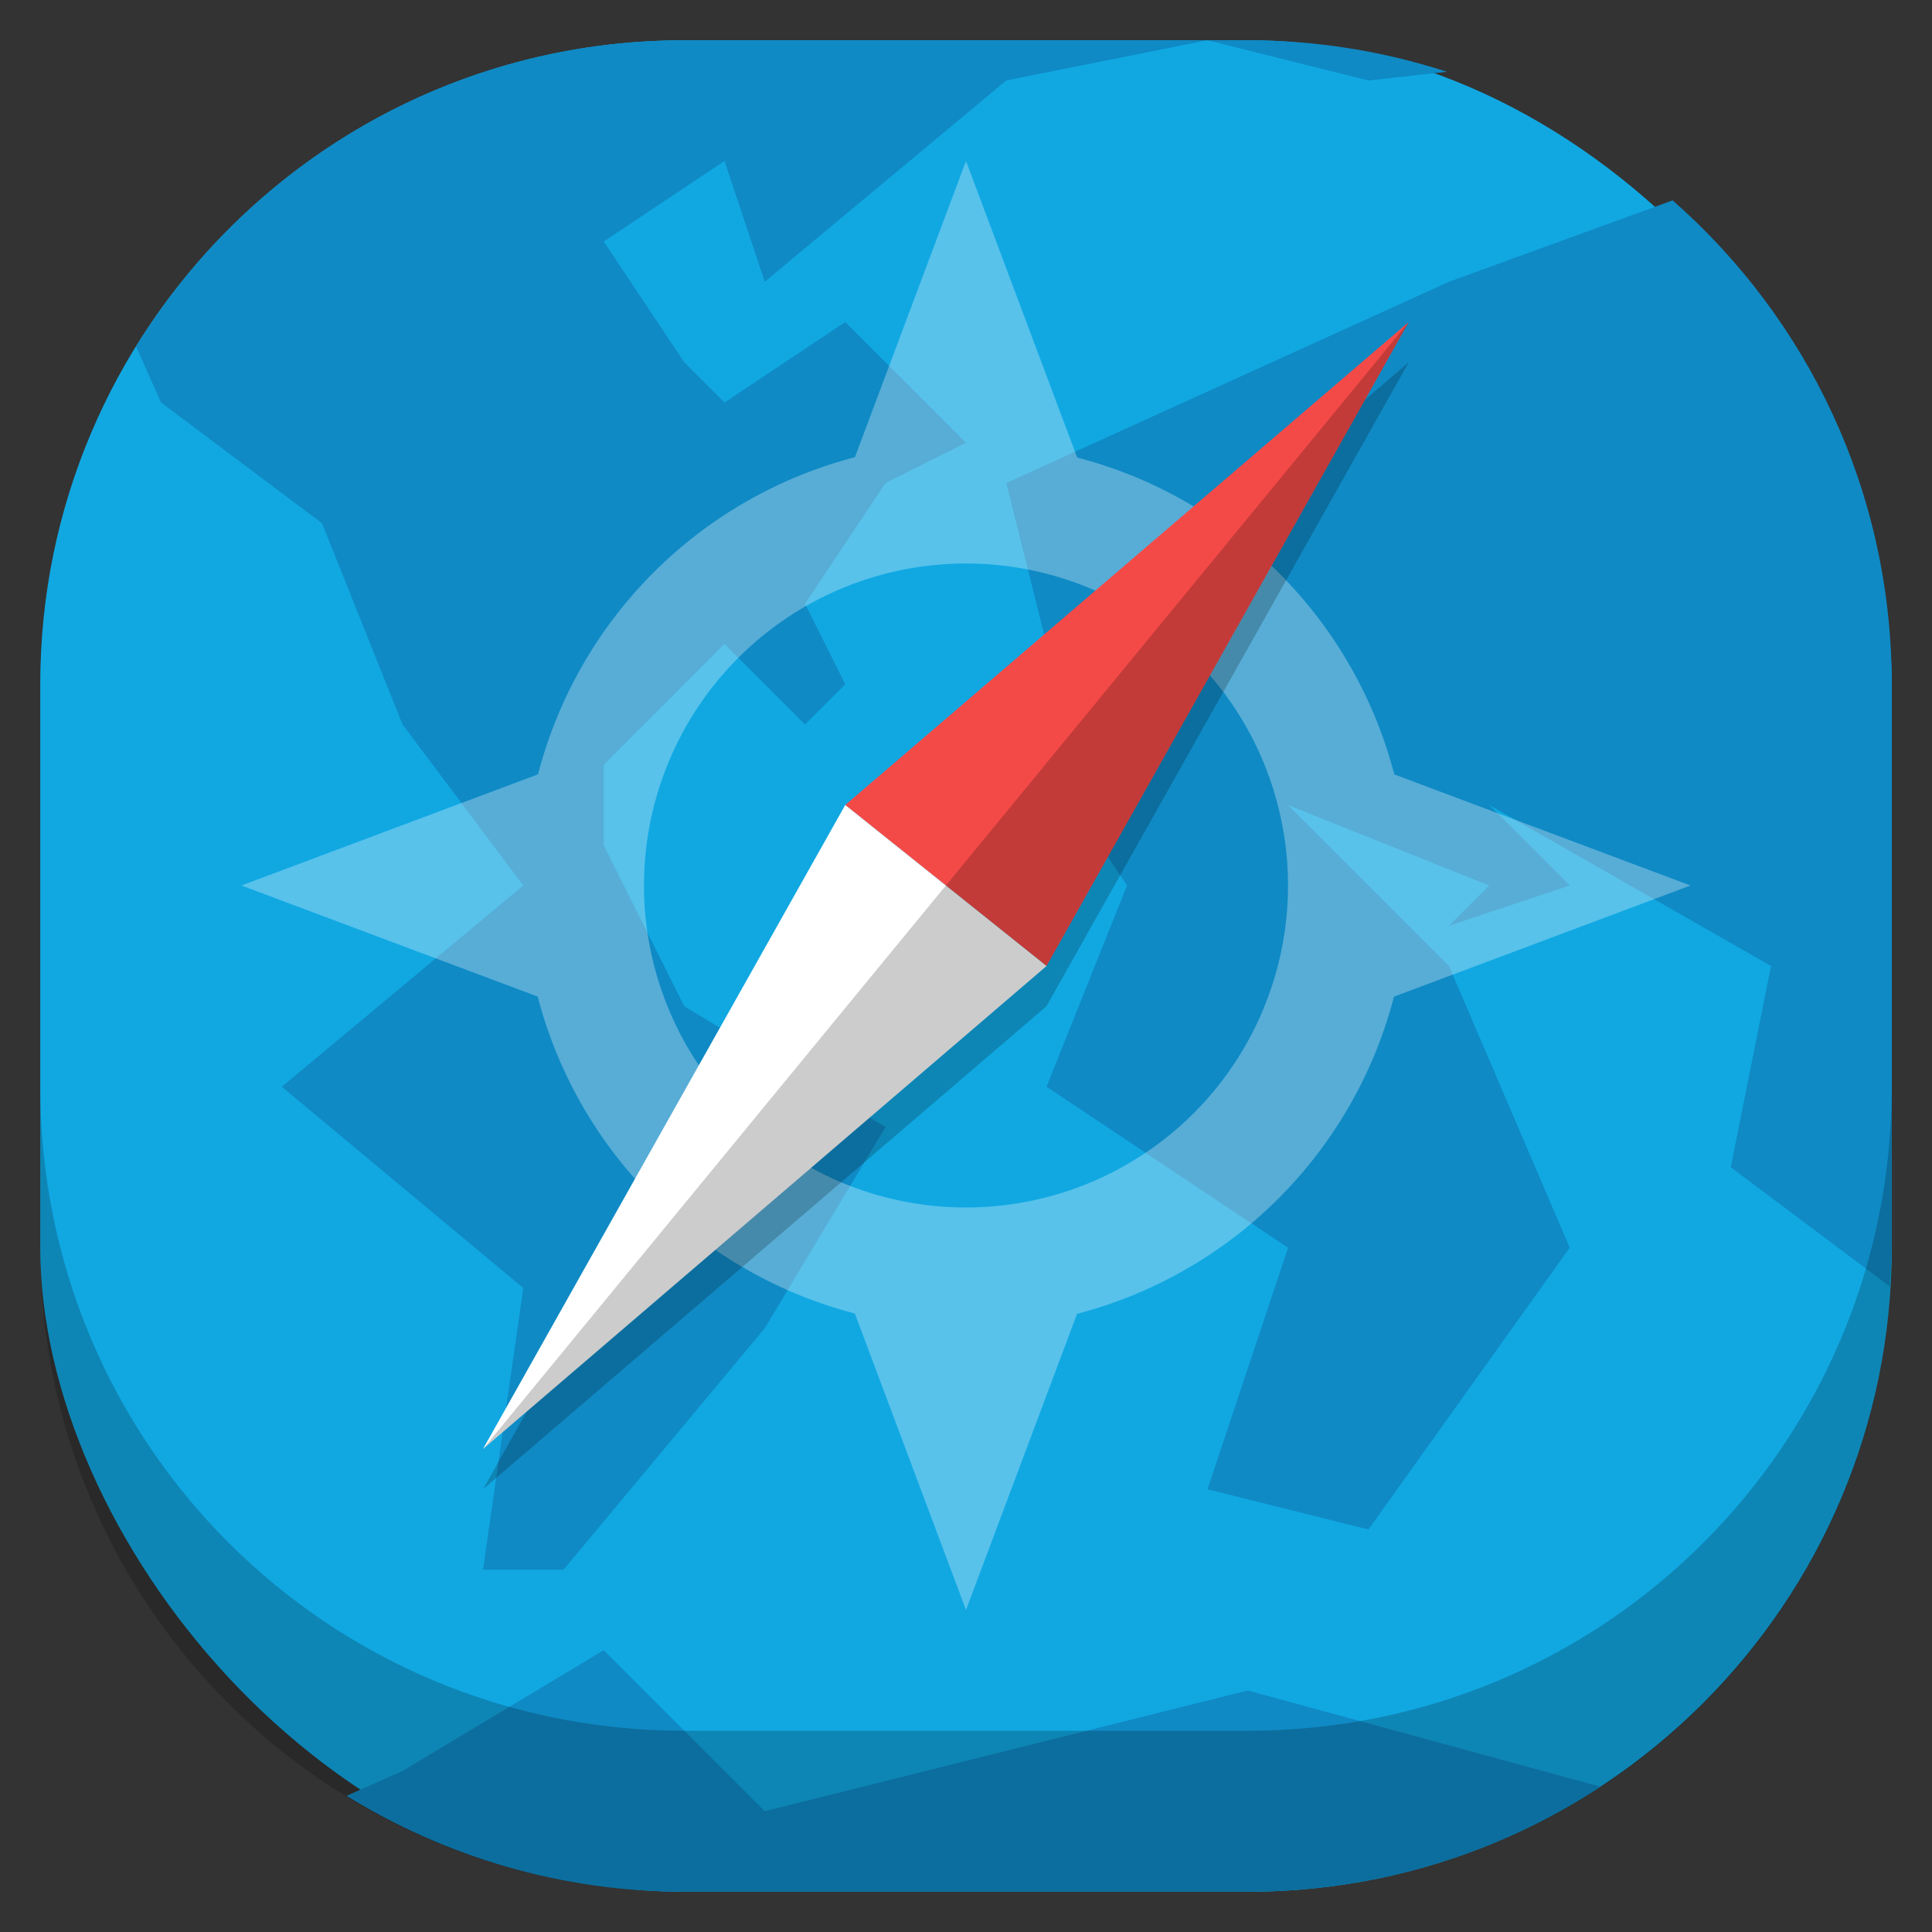 <svg id="SVGRoot" width="48px" height="48px" version="1.1" viewBox="0 0 48 48" xmlns="http://www.w3.org/2000/svg">
 <rect x="0" y="0" width="48" height="48" fill="#333333" stroke="none"/>
 <rect x="1" y="1" width="46" height="46" ry="16" style="fill:#11a8e2;paint-order:stroke fill markers;stroke-width:1.046"/>
 <path d="m17 1c-5.778 0-10.808 3.043-13.619 7.609l0.619 1.391 4 3 2 5 3 4-6 5 6 5-1 7h2l5-6 3-5-5-3-2-4v-2l3-3 2 2 1-1-1-2 2-3 2-1-3-3-3 2-1-1-2-3 3-2 1 3 6-5 5-1h-13zm13 0 4 1 1.949-0.217c-1.558-0.504-3.219-0.783-4.949-0.783h-1zm11.557 3.978-5.557 2.022-11 5 1 4 3-1v2l-3 2 2 3-2 5 6 4-2 6 4 1 5-7-3-7-4-4 5 2-1 1 3-1-2-2 7 4-1 5 3.951 2.963c0.019-0.32 0.049-0.638 0.049-0.963v-14c0-4.807-2.109-9.093-5.443-12.021zm-26.557 36.021-5 3-1.391 0.619c2.439 1.502 5.305 2.381 8.391 2.381h14c3.244 0 6.25-0.963 8.766-2.609l-8.766-2.391-12 3-4-4z" style="fill:#0f8ac5"/>
 <path d="m1 27v4c0 8.864 7.136 16 16 16h14c8.864 0 16-7.136 16-16v-4c0 8.864-7.136 16-16 16h-14c-8.864 0-16-7.136-16-16z" style="opacity:.2;paint-order:stroke fill markers;stroke-width:1.046"/>
 <circle cx="27" cy="17" r="0" style="fill:#fff;opacity:.2;paint-order:stroke fill markers"/>
 <path d="m24 4-2.76 7.359a11 11 0 0 0-7.873 7.879l-7.367 2.762 7.359 2.76a11 11 0 0 0 7.879 7.873l2.762 7.367 2.76-7.359a11 11 0 0 0 7.873-7.879l7.367-2.762-7.359-2.76a11 11 0 0 0-7.879-7.873l-2.762-7.367zm0 10a8 8 0 0 1 8 8 8 8 0 0 1-8 8 8 8 0 0 1-8-8 8 8 0 0 1 8-8z" style="fill:#fff;opacity:.3;paint-order:stroke fill markers"/>
 <ellipse cx="23" cy="22" r="9" style="fill:#f00;paint-order:stroke fill markers"/>
 <path d="m35 9-14 12-9 16 14-12 9-16z" style="opacity:.2"/>
 <path d="m21 20 5 4 9-16z" style="fill:#f44a47"/>
 <path d="m26 24-5-4-9 16z" style="fill:#fff"/>
 <path d="m12 36 23-28-9 16z" style="opacity:.2"/>
</svg>

